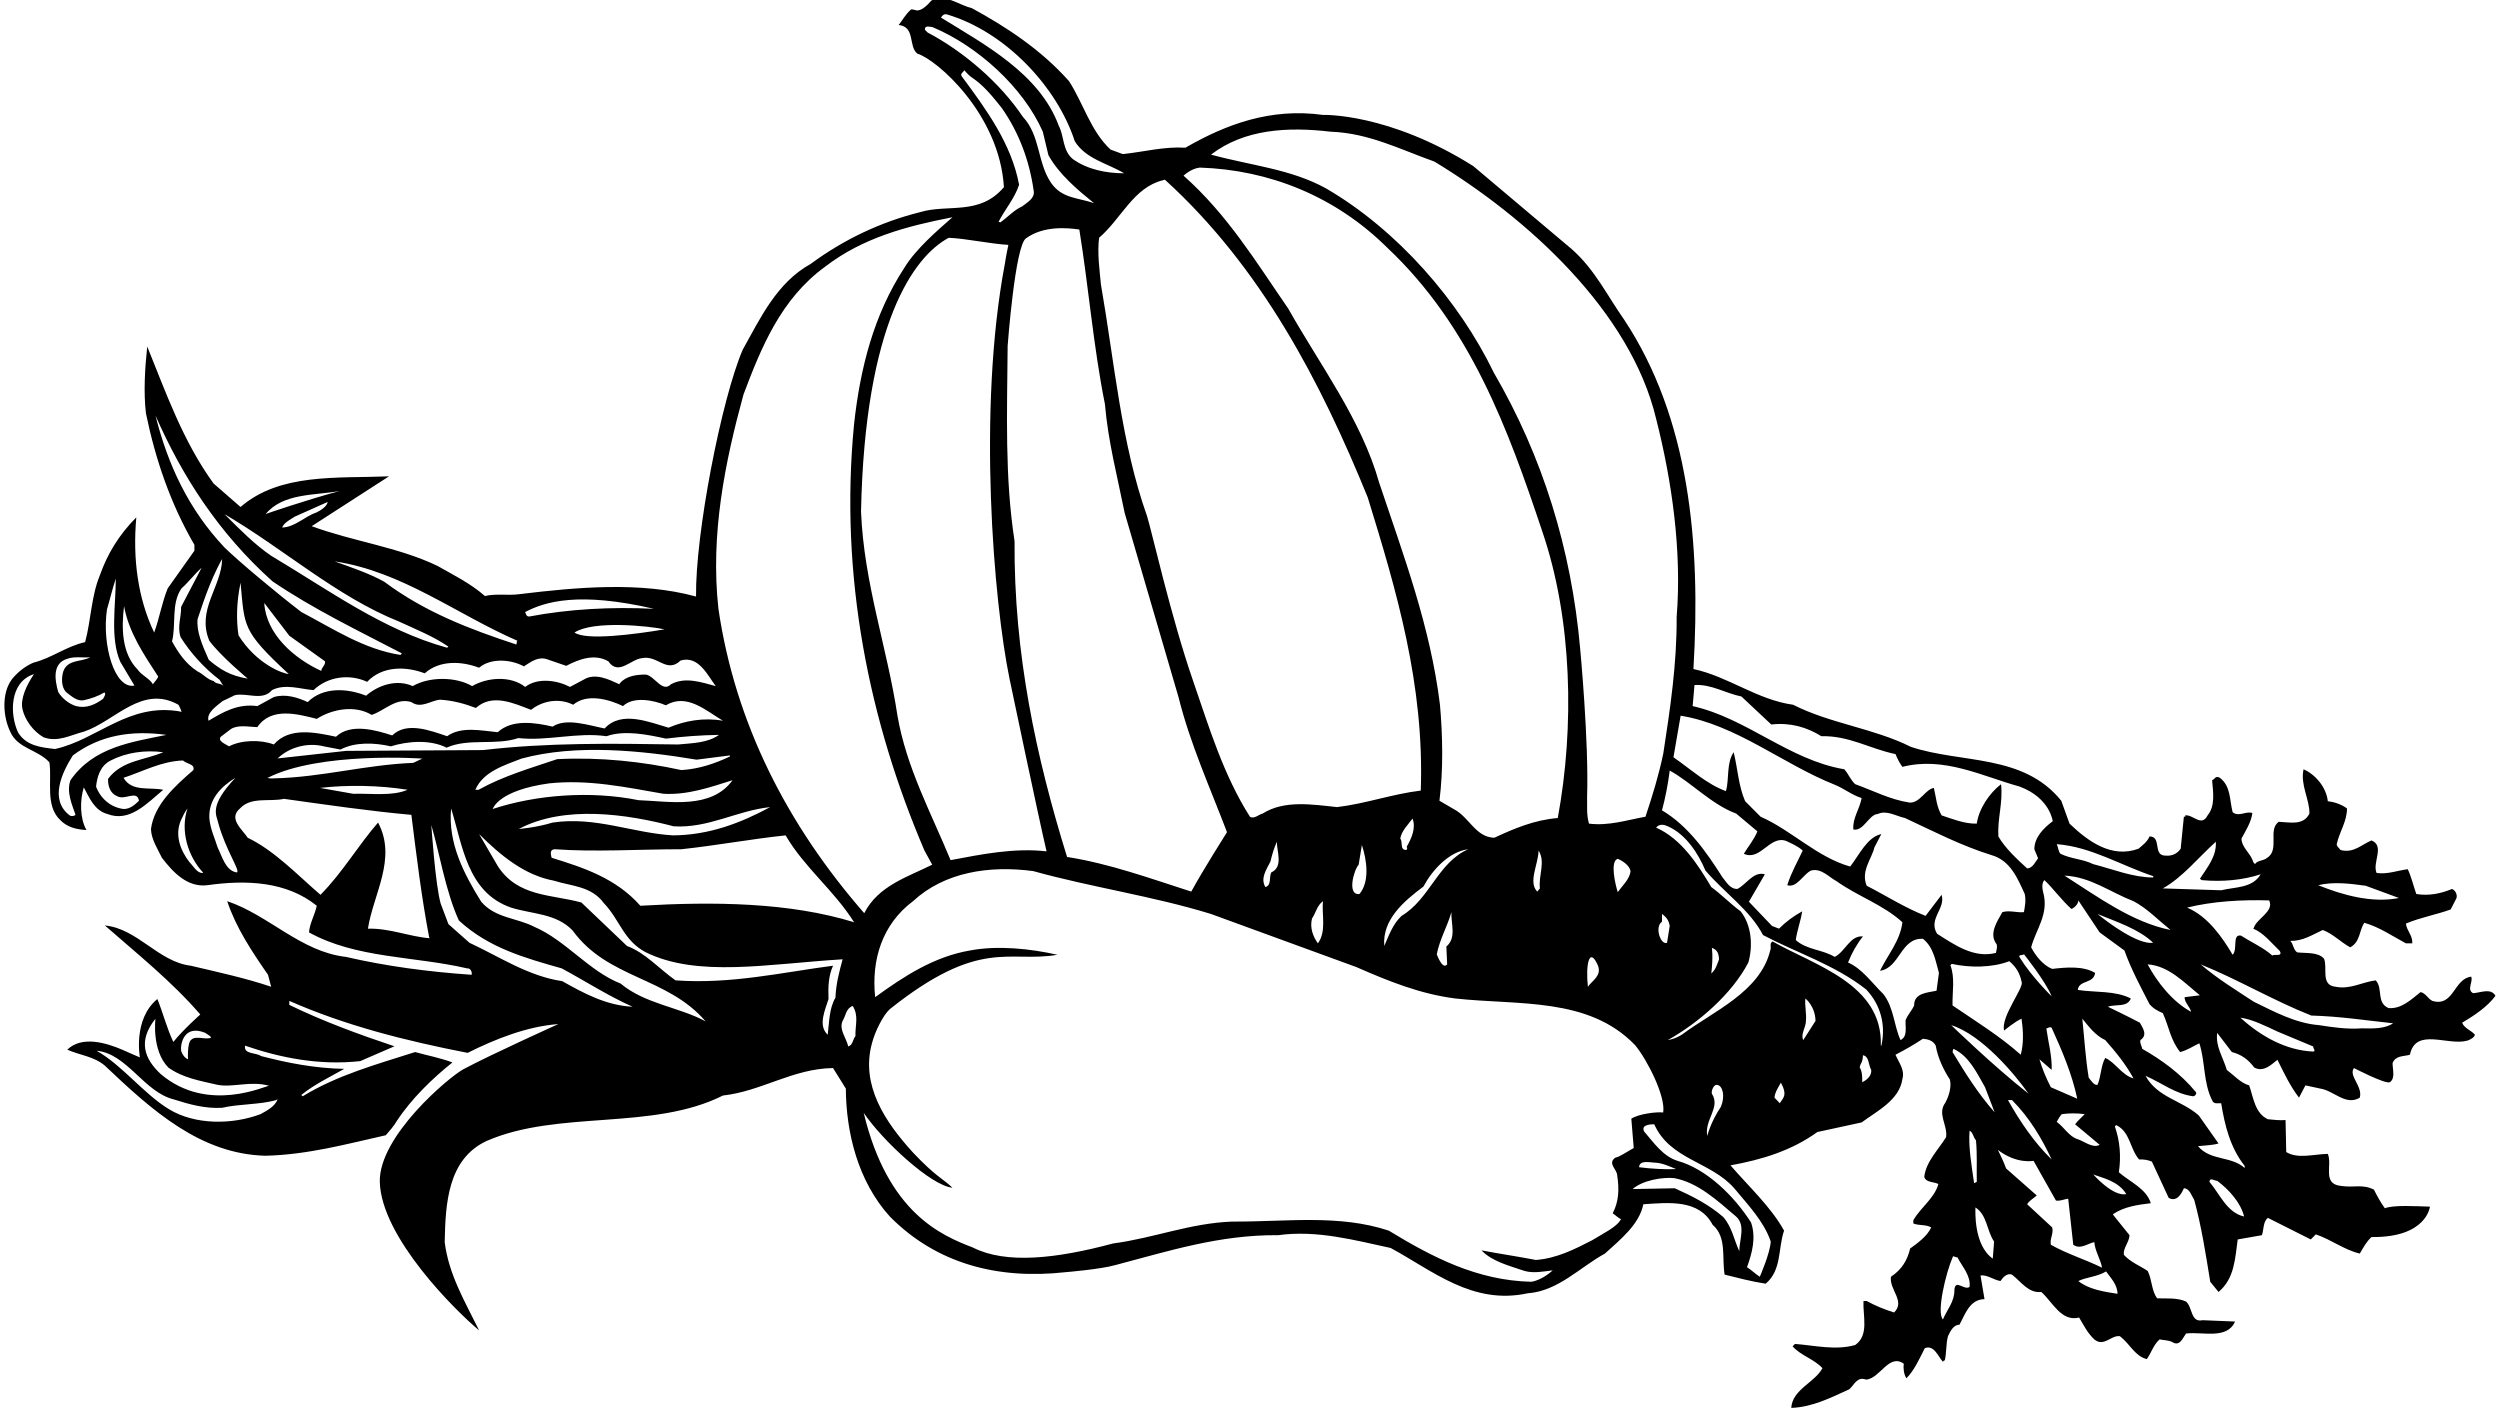 <?xml version="1.0" encoding="UTF-8"?>
<svg xmlns="http://www.w3.org/2000/svg" xmlns:xlink="http://www.w3.org/1999/xlink" width="520pt" height="293pt" viewBox="0 0 520 293" version="1.1">
<g id="surface1">
<path style=" stroke:none;fill-rule:nonzero;fill:rgb(0%,0%,0%);fill-opacity:1;" d="M 519.055 207.133 C 518.113 205.414 515.895 206.523 514.398 206.578 C 513.012 205.855 514.453 204.25 514.012 203.141 C 510.352 203.582 510.406 209.516 505.918 208.184 C 505.031 207.742 504.477 206.523 503.477 206.355 C 501.48 207.965 499.43 209.902 496.824 209.68 C 494.219 208.574 495.715 205.637 494.164 203.914 C 491.336 204.25 488.895 205.855 485.793 205.246 C 482.633 204.914 484.184 201.367 483.406 199.426 C 482.188 197.984 479.75 198.316 477.809 198.094 C 476.977 197.539 477.031 196.266 476.367 195.711 C 478.973 195.766 480.969 194.438 483.129 193.438 C 485.238 194.215 486.898 195.988 488.84 197.043 C 490.949 195.934 490.672 193.605 491.777 191.941 C 494.938 192.828 497.602 194.715 500.43 196.211 L 501.758 196.211 C 501.871 194.602 500.594 193.605 500.43 192.105 C 503.422 190.832 506.691 190.277 509.742 189.168 L 510.961 186.785 C 511.129 186.121 510.797 185.234 510.02 184.898 C 507.801 185.844 505.195 186.398 502.59 185.953 C 501.98 184.234 501.594 182.461 500.816 180.797 C 498.652 181.074 496.547 181.906 494.328 181.574 C 493.387 179.41 496.105 175.973 493.277 174.809 C 491.227 175.641 489.562 177.527 486.844 176.805 C 486.512 176.363 485.902 175.918 486.07 175.477 C 486.621 172.98 488.176 170.875 488.176 168.156 C 487.012 167.324 485.68 166.828 484.184 166.66 C 483.906 163.887 481.746 161.172 479.141 160.008 C 478.418 163.223 480.414 166.273 480.359 169.211 C 479.141 171.762 476.312 171.039 473.984 170.93 C 471.598 172.594 474.316 176.859 471.434 178.523 C 470.711 179.078 469.438 178.969 469.051 179.742 L 468.66 179.301 C 468.219 177.527 466.277 176.363 466.223 174.422 C 467.164 172.703 468.273 170.93 468.492 169.102 C 467.109 168.656 465.668 169.988 464.391 168.934 C 463.727 166.438 464.059 163.555 461.73 161.781 C 460.789 161.227 460.621 162.172 460.121 162.281 C 460.344 164.832 460.789 167.656 459.18 169.598 C 457.906 172.094 456.188 169.379 454.523 169.598 L 454.523 169.875 L 454.246 169.875 L 453.582 176.527 C 452.914 177.527 451.809 178.082 450.531 177.969 C 447.648 178.082 449.754 173.98 447.094 173.98 C 446.652 175.086 445.711 175.754 444.82 176.527 C 439.277 178.578 434.398 175.086 430.461 171.316 L 428.742 166.551 C 420.816 156.738 407.953 158.844 397.477 155.352 C 389.715 151.469 380.73 150.527 372.969 146.59 C 365.43 145.535 359.496 140.715 352.234 139.16 C 353.789 112.938 351.402 87.047 337.82 66.48 C 334.328 61.547 331.777 56.113 326.953 51.844 L 306.441 34.547 C 288.746 23.402 275.172 23.902 275.172 23.902 C 264.254 22.406 255.051 25.844 246.566 30.723 C 242.074 30.445 237.863 31.609 233.539 32.051 L 230.988 31.109 C 226.828 27.227 225.387 21.574 222.34 16.859 C 216.461 10.266 209.309 5.605 202.102 1.672 C 199.387 1.062 196.559 -1.434 193.73 0.117 C 192.934 1.047 191.633 2.336 190.613 2.152 C 189.543 1.863 189.508 1.965 189.508 1.965 C 188.305 2.98 187.566 4.461 186.918 5.199 C 190.43 5.57 188.906 9.598 190.793 11.152 C 194.773 12.316 207.895 23.68 208.816 38.926 C 203.734 44.934 197.168 42.363 191.348 44.137 C 183.145 46.188 175.547 49.793 168.617 54.895 C 161.52 58.828 158.086 66.312 154.48 72.746 C 150.051 83.094 144.602 111.09 144.777 124.082 C 133.301 120.922 119.941 122.141 108.074 123.582 C 105.746 123.914 103.086 123.418 100.867 123.973 C 97.82 121.309 94.383 119.648 91 117.707 C 82.797 113.77 73.371 112.605 64.832 109.445 L 80.91 99.078 C 70.098 99.523 58.234 98.359 50.031 105.453 L 44.43 100.574 C 38.055 91.816 34.453 81.504 30.625 72.078 C 30.129 76.68 29.848 81.559 30.348 85.938 C 32.344 95.641 35.504 104.844 40.438 113.328 L 40.438 114.547 L 34.895 122.363 C 33.676 125.301 33.176 128.574 32.066 131.566 C 28.684 124.469 27.578 116.266 28.352 107.617 C 24.75 111.219 22.309 115.266 20.758 119.703 C 18.984 123.973 18.93 129.016 17.707 133.562 C 13.883 134.395 10.723 136.891 6.953 137.832 C 5.234 138.551 3.57 139.883 2.406 141.379 C 0.301 144.316 0.633 149.086 2.129 152.191 C 3.684 155.738 7.785 155.852 10.281 158.566 C 10.832 162.504 9.391 167.547 12.496 170.539 C 13.992 172.094 15.934 172.535 17.984 172.648 C 16.598 170.211 16.598 166.492 17.43 163.777 C 18.594 165.938 19.648 168.602 22.363 169.32 C 26.969 171.094 30.57 167.105 33.953 164.277 C 31.125 163.664 27.41 164.773 25.691 161.781 C 29.793 160.449 33.508 158.344 38.055 158.18 C 38.777 158.898 40.605 158.898 40.219 160.176 C 36.391 163.5 32.066 167.383 31.402 172.426 C 31.457 174.531 32.73 176.473 33.676 178.414 C 36.004 181.465 38.996 184.621 43.102 184.125 C 51.305 182.961 59.621 183.348 65.887 188.395 C 65.496 190.277 64.391 192.105 64.277 193.938 C 74.035 199.371 86.23 198.871 97.156 201.422 C 97.875 201.309 98.262 202.254 98.098 202.754 C 89.117 202.141 80.355 200.977 71.984 199.039 C 62.559 197.984 55.906 190.332 47.258 187.449 C 49.086 192.938 52.359 197.871 55.742 202.754 L 56.406 205.246 C 50.973 203.418 45.316 202.199 39.664 200.867 C 32.898 200.035 28.629 193.16 21.812 192.496 C 28.629 198.484 35.617 204.027 41.66 211.012 C 41.66 211.012 37.969 214.301 36.059 216.723 C 34.672 213.84 33.898 210.625 32.73 207.797 C 27.621 211.992 29.098 219.938 29.098 219.938 C 29.098 219.938 26.469 218.828 25.414 218.332 C 22.031 216.891 17.043 215.391 13.992 218.332 C 16.598 219.496 19.539 219.715 21.812 221.656 C 31.57 230.914 41.66 240.062 55.242 240.395 C 64.055 240.172 72.094 237.957 80.246 236.129 C 81.078 235.184 81.906 234.242 82.52 233.188 C 85.566 228.531 90.059 224.207 94.105 220.992 C 91.609 220.051 88.949 219.551 86.344 218.828 C 78.359 221.379 70.211 223.598 62.949 228.031 L 62.672 227.754 C 65.387 225.539 68.602 224.039 71.598 222.324 C 65.496 222.211 59.844 221.102 54.297 219.66 C 53.191 218.887 50.641 219.328 50.973 217.5 C 58.234 219.992 66.273 221.656 74.922 220.715 L 82.043 217.629 C 74.727 215.188 67.105 212.398 60.176 209.016 L 60.176 208.184 C 71.875 213.34 84.457 216.5 97.266 218.996 C 103.031 216.113 109.672 213.469 116.141 213.008 C 116.141 213.008 102.188 219.293 96.324 222.434 C 93.316 224.098 78.809 236.293 78.996 245.809 C 79.281 257.355 94.77 272.66 99.648 276.711 C 96.766 270.832 93.328 265.121 92.496 258.359 C 92.664 250.375 93.105 241.172 101.145 237.348 C 116.113 230.805 135.688 235.238 150.379 227.867 C 158.414 226.98 164.902 222.266 173.273 222.156 L 175.934 226.426 C 175.992 235.574 178.43 245.664 185.082 253.035 C 194.785 262.848 207.48 266.176 221.562 264.621 C 221.562 264.621 228.992 264.012 232.039 263.125 C 243.02 260.242 253.664 256.805 265.859 256.918 C 273.953 255.809 281.77 257.969 289.254 259.578 C 298.07 264.348 306.277 271.496 317.754 269.004 C 324.07 268.559 328.562 263.625 333.828 260.742 C 336.988 257.859 340.98 254.699 341.812 250.484 C 347.023 250.152 353.398 249.379 356.227 254.754 C 359.223 257.359 358.113 261.574 358.723 265.121 C 361.383 265.785 364.32 266.562 367.262 267.008 C 370.641 264.18 369.809 259.633 371.086 255.973 C 368.367 251.039 363.711 246.773 359.941 242.391 C 366.43 241.227 372.637 239.344 378.016 235.461 L 387.219 233.465 C 390.434 231.082 395.09 228.809 395.699 224.43 C 396.254 222.488 394.926 220.992 394.262 219.383 C 396.199 218.387 398.141 217.277 399.969 216.059 C 400.969 216.168 402.078 216.391 402.633 217.5 C 403.074 220.051 404.238 222.488 405.57 224.539 C 405.957 226.035 405.402 227.922 404.629 229.363 C 402.906 231.691 405.125 233.965 404.793 236.516 C 403.129 239.23 400.637 241.559 400.246 244.777 C 400.578 245.996 402.188 245.773 403.188 246.273 C 402.355 249.266 399.527 251.094 397.973 253.812 L 397.973 254.477 C 399.137 254.977 400.637 254.645 401.688 255.309 C 400.855 257.141 398.914 258.523 397.309 259.688 C 396.754 262.074 395.59 264.07 393.316 265.566 C 392.93 268.281 396.367 270.609 393.98 272.996 C 391.988 272.387 390.102 271.609 388.273 270.609 L 387.605 270.609 C 387.441 273.66 388.828 277.707 385.887 279.758 C 381.84 280.922 377.57 279.867 373.359 279.535 L 372.859 280.035 C 374.633 282.031 377.297 282.641 379.07 284.582 C 377.461 287.574 372.805 289.016 372.582 292.844 C 377.074 292.676 380.844 290.68 384.668 288.961 C 385.723 288.02 386.277 286.246 388.16 286.965 C 391.102 286.688 392.871 281.477 395.977 283.641 C 395.867 284.637 395.977 285.801 396.531 286.688 C 398.195 285.023 399.25 282.586 400.359 280.422 C 402.297 279.648 403.129 282.199 404.129 283.25 C 404.238 283.141 404.293 282.918 404.516 282.973 C 404.902 281.367 404.738 279.535 405.18 277.93 C 405.625 276.984 406.289 275.543 407.566 275.543 C 408.785 273.328 409.672 270.277 412.777 270.223 L 411.945 265.289 C 413.387 265.121 414.66 266.23 416.102 266.453 C 416.602 265.676 417.488 264.734 418.488 265.121 C 420.316 266.508 421.926 269.059 424.586 268.727 C 426.969 270.832 428.742 274.988 432.457 274.047 C 433.457 275.711 434.23 277.32 435.617 278.594 C 437.613 280.258 439.109 277.652 440.941 277.93 C 443.047 279.535 444.047 282.086 446.539 282.695 C 447.426 281.477 447.926 279.703 449.199 278.594 C 450.031 278.762 450.977 278.762 451.754 279.094 C 453.359 280.203 453.969 278.371 454.691 277.375 C 458.07 276.93 463.227 278.707 464.891 274.879 L 458.129 274.602 C 455.633 275.156 456.074 271.887 454.691 270.723 C 452.914 269.891 450.586 270.113 448.703 270.055 C 447.48 268.504 447.648 266.121 446.707 264.348 C 445.043 263.238 443.215 262.57 441.773 261.02 C 441.551 259.578 442.883 258.414 442.938 256.918 L 439.5 252.648 L 439.609 252.48 C 441.883 250.984 444.602 250.598 447.371 250.266 C 446.43 247.215 442.992 245.828 440.719 243.832 C 441.219 240.508 440.941 237.289 439.887 234.297 L 440.164 234.02 C 443.102 235.406 442.992 238.953 444.934 241.172 C 445.93 241.117 446.816 241.281 447.594 241.617 L 451.086 249.156 C 452.75 250.098 453.746 248.324 454.246 247.16 C 455.41 247.16 455.855 248.711 456.406 249.598 C 457.906 255.086 458.793 260.852 459.734 266.617 L 461.453 268.727 C 464.781 265.953 464.891 261.797 465.445 257.805 L 470.488 256.918 C 470.879 255.699 470.711 254.145 471.711 253.312 L 480.637 257.805 L 481.688 256.75 C 484.848 257.805 487.566 259.965 490.836 260.742 C 491.559 259.523 492.223 258.246 493.277 257.305 C 504.777 257.453 505.426 250.984 505.426 250.984 C 502.375 250.895 497.934 250.598 496.047 251.316 C 495.16 250.098 494.441 248.766 493.773 247.438 C 491.281 246.219 489.727 247.105 486.844 246.66 C 482.965 246.219 485.184 242.336 484.184 240.008 C 481.246 240.062 477.918 241.117 475.535 239.621 L 475.395 232.969 C 474.176 233.078 472.875 232.91 471.711 232.801 C 468.992 231.527 468.715 228.254 467.828 225.758 C 466.055 225.262 464.723 223.707 463.172 222.543 C 462.449 219.992 460.789 217.719 461.176 214.84 L 464.227 218.828 C 466.164 219.328 467.605 220.328 468.883 222.043 C 470.879 223.152 472.598 221.27 473.707 220.438 C 475.035 223.098 476.312 225.871 478.195 228.309 L 479.527 225.758 L 482.633 226.426 C 485.461 226.867 487.953 230.086 490.836 228.309 C 491.504 225.98 488.422 223.727 489.625 222.156 C 489.625 222.156 496.184 225.574 497.102 225.094 C 498.266 224.262 497.656 222.488 497.656 221.102 C 498.32 219.496 499.984 219.773 501.262 219.383 C 502.48 213.617 509.133 217.609 513.234 216.445 C 513.844 216.223 514.621 215.836 514.785 215.227 C 514.066 214.34 512.57 213.895 512.125 212.73 C 514.621 211.234 517.336 209.461 519.055 207.133 Z M 492.059 184.234 L 498.988 186.785 C 493.332 187.895 487.289 186.176 482.188 184.125 C 485.348 183.348 488.785 183.789 492.059 184.234 Z M 42.711 214.84 C 43.102 215.172 43.598 215.336 43.93 215.781 C 43.051 216.426 40.746 215.32 39.816 216.242 C 38.895 216.797 39.109 220.328 39.109 220.328 C 38.387 220.051 37.891 219.273 37.668 218.551 C 37.508 217.168 38.246 213.008 42.711 214.84 Z M 57.516 228.699 L 57.734 228.699 C 57.125 230.195 55.574 230.973 54.188 231.746 C 48.258 233.965 40.551 234.02 35.117 230.695 C 29.906 227.535 25.527 221.656 20.094 218.551 C 26.469 219.16 29.961 227.203 36.227 228.699 C 39.332 229.695 42.711 230.637 46.203 230.418 C 49.809 229.586 53.91 229.805 57.516 228.809 Z M 55.988 225.852 C 55.379 225.742 43.234 231.766 33.398 223.375 C 30.023 220.215 28.637 216.52 32.332 211.898 C 32.332 211.898 31.5 218.461 35.008 222.043 C 38 224.207 41.66 224.816 45.262 225.648 C 48.477 226.258 52.199 224.742 55.988 225.852 Z M 471.988 187.285 C 473.098 189.613 469.324 191.055 468.77 193.051 L 468.66 193.16 C 470.77 193.992 472.43 196.098 474.203 197.816 C 474.871 199.094 472.984 198.371 472.652 198.762 C 470.879 197.152 468.273 195.988 466.109 194.602 C 464.227 194.27 465.5 197.484 464.391 198.594 C 462.23 194.934 459.18 190.555 454.91 188.781 C 460.289 187.449 466.332 187.117 471.988 187.285 Z M 455.742 210.457 C 451.863 208.352 448.703 204.305 446.707 200.59 C 451.086 200.867 454.355 204.414 457.574 207.02 L 454.414 207.41 C 454.301 208.461 455.633 209.57 455.742 210.457 Z M 436.281 190.109 C 440.164 191.719 444.902 193.234 447.859 196.098 C 444.719 196.562 438.445 191.887 436.281 190.109 Z M 460.898 175.086 C 461.066 178.137 459.125 180.41 457.574 182.793 L 458.016 183.07 C 462.23 183.461 466.496 183.07 470.215 181.852 C 468.492 184.789 464.891 184.457 462.008 185.176 L 449.867 184.789 C 454.023 182.461 457.184 178.414 460.898 175.086 Z M 451.473 193.438 C 443.492 191.828 436.449 186.617 429.41 182.129 C 434.785 182.352 439 185.621 443.77 187.449 C 446.539 188.891 448.926 191.387 451.473 193.438 Z M 447.871 182.238 L 447.871 182.516 C 443.656 182.516 439.5 180.797 435.395 179.742 C 433.121 178.637 430.852 178.691 428.578 177.582 C 428.133 177.141 428.133 176.254 427.801 175.586 C 435.008 176.141 441.16 180.02 447.871 182.238 Z M 352.457 142.488 C 355.949 142.266 358.891 144.207 362.215 144.871 L 368.426 150.695 C 372.414 150.25 375.797 151.246 378.848 153.133 C 384.559 152.969 389.047 155.793 394.262 156.848 C 394.648 157.789 395.09 158.676 395.699 159.508 C 404.352 157.289 412.277 161.449 420.094 163.609 C 426.422 165.977 426.969 170.816 426.969 170.816 C 425.027 172.262 423.145 174.199 423.145 176.641 L 423.922 178.523 C 423.312 179.301 422.812 180.574 421.648 180.633 C 419.539 178.691 417.102 176.473 415.66 173.98 C 415.438 170.211 416.656 166.992 416.215 163.113 C 413.773 164.996 411.613 168.211 411.168 171.316 C 408.617 171.371 406.18 170.375 403.852 169.598 C 402.797 167.77 402.742 165.996 402.242 163.887 C 400.414 164.223 399.359 167.047 397.199 166.938 C 393.152 166.328 389.602 164.441 385.887 163.113 C 384.945 162.281 384.504 161.004 383.613 160.008 C 372.086 158.066 363.379 149.418 352.07 146.867 Z M 436.727 238.121 C 435.34 238.898 433.621 237.457 432.18 236.957 C 430.406 236.461 429.297 234.406 427.801 233.355 C 428.133 232.691 428.41 232.246 428.855 231.746 C 430.352 231.527 432.125 231.527 433.621 231.746 C 433.121 232.301 432.07 233.188 431.629 233.855 Z M 426.582 226.148 C 425.586 224.262 424.809 222.324 424.195 220.328 L 426.746 222.543 C 426.859 219.66 426.027 216.777 425.641 213.895 C 426.027 213.895 426.359 213.453 426.746 213.785 C 428.91 218.551 430.961 223.32 432.07 228.531 Z M 418.488 228.809 C 422.145 232.469 424.695 236.793 426.746 241.172 C 423.031 237.57 420.039 233.078 417.656 228.809 Z M 405.848 213.23 C 412.191 215.227 419.039 223.375 421.926 227.477 C 414.871 221.973 405.848 213.23 405.848 213.23 Z M 420.094 199.148 C 419.684 198.48 420.816 198.762 420.98 198.484 C 420.98 198.484 425.473 204.082 426.746 207.242 C 426.746 207.242 422.539 203.121 420.094 199.148 Z M 276.781 27.395 C 284.711 27.672 291.309 31.109 298.348 33.605 C 317.754 45.355 339.152 64.762 344.473 87.105 C 347.746 99.965 349.852 114.602 348.742 128.352 C 348.797 138.055 347.414 147.312 345.973 156.68 C 345.027 161.227 343.699 165.551 342.258 169.875 C 338.266 170.598 334.66 171.816 330.504 171.316 C 329.949 169.266 330.172 167.77 330.113 165.773 C 330.512 154.336 328.672 134.895 328.672 134.895 C 326.844 114.215 320.855 94.922 310.711 77.512 C 303.504 62.598 290.695 47.852 275.84 39.203 C 268.574 35.156 259.926 34.379 251.891 32.16 C 258.82 26.84 267.855 26.34 276.781 27.395 Z M 339.152 181.297 C 338.875 182.961 337.488 184.18 336.492 185.566 C 335.961 183.902 334.852 179.098 336.492 178.637 C 337.434 179.023 339.039 180.02 339.152 181.297 Z M 330.281 205.246 C 329.77 200.535 330.602 196.746 332.387 200.867 C 333.164 202.973 331.223 203.914 330.281 205.246 Z M 249.566 34.859 C 263.98 35.324 277.723 40.812 288.48 51.453 C 305.887 67.812 313.703 89.32 320.801 110.555 C 327.066 128.906 327.508 151.246 324.016 170.152 C 319.191 170.539 314.98 172.316 310.82 174.254 C 306.887 174.145 305.609 169.93 302.34 168.27 L 299.402 166.551 C 300.234 160.062 300.066 152.855 299.512 146.59 C 297.516 130.289 291.914 115.488 286.871 100.41 C 283.156 87.27 274.676 76.129 267.965 64.207 C 261.426 54.727 255.324 44.637 246.18 36.543 C 246.18 36.543 247.719 35.047 249.566 34.859 Z M 320.301 184.789 L 319.746 185.453 C 317.809 183.461 319.969 179.801 320.023 176.918 C 321.523 179.301 319.969 182.074 320.301 184.789 Z M 301.008 200.59 C 300.02 201.828 298.848 198.484 298.848 198.484 C 299.457 195.379 301.062 192.66 301.895 189.723 C 301.785 192.164 303.004 195.047 300.844 196.875 Z M 291.527 190.5 C 289.645 192.273 288.867 194.656 287.926 196.766 C 287.48 191.219 292.082 187.395 296.074 184.402 C 297.902 180.965 301.398 177.141 305.391 176.641 C 299.066 179.41 297.406 187.008 291.527 190.5 Z M 292.473 176.805 C 291.086 176.75 291.859 175.145 291.25 174.422 C 291.527 172.812 292.914 171.484 293.801 170.266 C 294.578 172.203 293.578 174.422 292.582 176.141 C 292.746 176.363 292.746 176.641 292.473 176.805 Z M 241.91 37.484 L 242.297 37.375 C 262.367 55.613 274.785 79.617 284.488 103.461 C 290.477 122.863 296.297 142.434 295.52 164.441 C 289.531 165.164 284.102 167.16 278.113 167.879 C 272.898 167.324 267.137 166.383 262.645 169.211 C 261.758 169.434 260.871 170.43 259.984 169.875 C 254.438 161.117 251.5 151.305 248.176 141.656 C 243.562 128.371 239.496 110.168 238.582 107.34 C 233.203 92.203 231.82 75.406 228.992 59.16 C 228.715 56.168 228.215 52.73 228.605 49.461 C 233.262 45.469 235.754 38.98 241.91 37.484 Z M 282.77 185.953 C 280.152 186.305 281.551 181.02 282.602 179.855 L 283.27 175.754 C 284.32 178.969 284.93 183.348 282.77 185.953 Z M 274.121 196.211 C 273.121 194.824 272.402 192.996 272.898 191.055 C 273.73 189.836 273.898 188.395 275.172 187.449 C 274.895 190.277 275.949 193.715 274.121 196.211 Z M 264.418 181.465 C 263.918 182.461 264.527 184.125 263.199 184.512 C 262.09 182.629 263.477 180.797 264.254 179.191 C 264.586 177.746 265.027 176.363 265.582 175.086 C 265.582 177.195 266.969 180.297 264.418 181.465 Z M 209.977 141.156 C 209.977 141.156 216.023 170.043 217.684 177.082 C 210.973 176.309 204.152 177.691 197.723 178.91 C 193.676 169.102 188.574 159.73 186.691 148.977 C 184.527 134.617 179.703 121.422 179.094 106.398 C 179.898 67.293 190.062 53.34 197.336 49.461 C 201.051 49.625 205.918 50.715 209.742 50.938 C 209.742 50.938 209.281 53.062 209.004 54.91 C 203.273 85.219 206.691 125.227 209.977 141.156 Z M 211.027 112.551 C 208.977 99.188 209.477 86.051 209.59 71.969 C 209.59 71.969 211.129 50.938 213.438 49.551 C 217.043 46.965 221.84 47.352 224.5 47.742 C 226.441 59.773 227.438 72.191 229.824 84.055 C 230.488 91.871 232.43 99.188 233.926 106.676 L 245.125 144.984 C 247.562 154.742 251.668 163.777 255.215 173.09 C 255.215 173.09 250.059 181.242 247.785 185.453 C 239.305 182.738 230.82 179.633 221.949 178.246 C 215.52 157.512 210.863 136.004 211.027 112.551 Z M 196.898 2.98 C 209.188 6.586 219.906 18.137 223.559 29.391 C 225.887 33.105 230.32 33.938 233.816 36.043 C 230.102 36.043 226.219 35.266 223.172 33.105 C 220.953 31.273 221.395 28.395 220.23 26.176 C 216.242 15.309 204.711 9.211 195.727 3.664 C 195.727 3.664 196.16 2.797 196.898 2.98 Z M 192.953 6.77 L 192.402 6.215 C 192.234 5.164 193.512 5.605 194.008 5.66 C 203.266 9.543 212.805 18.082 216.906 27.395 L 218.07 32.273 C 220.289 36.266 224.059 39.426 227.551 42.254 C 224.168 41.09 220.898 41.309 218.625 38.039 C 215.742 33.824 216.406 28.172 212.746 24.289 C 208.035 17.25 200.441 10.707 192.953 6.77 Z M 211.973 38.426 C 210.363 29.891 205.207 22.848 199.996 15.809 C 199.719 15.199 200.441 15.031 200.551 14.59 C 200.992 15.031 201.438 15.641 202.102 16.086 C 204.543 17.691 206.426 20.02 208.367 22.461 C 211.973 27.617 214.133 33.438 215.02 39.758 C 215.242 41.309 213.637 42.086 212.637 42.918 C 210.973 43.641 209.645 45.137 208.09 46.242 L 207.703 46.133 C 208.977 43.641 211.086 41.199 211.973 38.426 Z M 154.645 82.059 C 158.305 72.355 162.406 62.156 171.664 55.445 C 179.43 49.461 188.633 47.02 198.109 45.191 C 194.895 48.02 190.461 51.789 188.02 55.836 C 181.758 65.48 178.93 76.516 177.652 88.156 C 174.551 119.926 180.812 150.086 192.289 176.918 L 193.898 179.855 C 188.797 182.406 182.645 184.234 179.762 189.945 C 163.793 171.648 152.926 150.473 149.434 126.633 C 147.715 111.164 150.82 96.031 154.645 82.059 Z M 57.07 161.895 C 57.07 161.895 56.34 161.984 55.617 161.82 C 66.43 156.273 87.84 157.789 87.84 157.789 L 85.957 158.676 C 76.031 159.066 66.883 161.672 57.07 161.895 Z M 84.789 164.277 C 81.52 165.66 77.305 164.996 73.48 165.109 L 66.551 163.887 C 72.152 163.223 79.027 163.336 84.789 164.277 Z M 47.645 155.238 C 46.871 154.742 45.207 154.133 45.926 153.242 L 48.035 151.637 C 49.531 150.695 51.75 151.191 53.523 151.246 C 56.406 146.98 61.949 148.531 65.887 149.527 C 69.102 147.477 73.812 146.59 77.305 148.699 C 80.023 147.812 82.352 145.039 85.566 146.035 C 87.562 147.477 89.559 145.703 91.555 145.535 C 94.215 145.703 96.656 146.367 98.984 147.258 C 102.422 144.152 106.91 146.312 110.461 147.645 C 112.898 145.703 116.391 145.148 119.219 146.59 C 122.102 144.152 126.703 145.48 129.586 146.867 C 131.695 144.816 135.906 145.594 138.512 146.703 C 142.836 144.098 146.828 147.812 150.379 149.918 C 146.441 149.195 142.395 149.918 139.066 151.359 C 135.133 150.25 129.254 147.699 125.762 151.523 C 122.379 150.859 117.723 149.254 114.949 151.137 C 111.348 150.305 106.523 149.527 103.531 152.301 C 100.094 151.969 95.934 151.027 92.996 153.133 C 89.559 151.969 84.57 150.027 81.574 152.969 C 78.195 151.859 72.926 150.359 69.879 153.242 C 65.664 152.355 60.176 151.137 56.961 154.852 C 54.188 153.797 50.141 153.91 47.645 155.238 Z M 71.984 156.184 L 57.742 157.754 C 60.238 155.352 64.055 154.406 67.328 155.238 L 70.82 155.906 C 73.871 154.297 77.859 154.465 81.297 155.238 C 84.848 154.133 89.504 153.797 92.887 155.516 C 97.43 153.465 103.086 155.129 107.801 153.52 C 113.898 154.188 120.105 152.246 126.148 153.133 C 129.922 151.801 134.688 152.801 138.512 153.633 C 142.117 153.188 145.832 152.91 149.547 152.855 C 147.273 154.52 144.059 154.574 141.062 154.852 C 127.258 154.629 113.676 154.465 100.48 156.016 Z M 108.465 157.789 C 119.941 154.684 133.523 156.129 144.891 158.012 L 151.82 157.125 L 151.82 157.348 C 148.66 158.844 145.387 159.953 141.73 160.176 C 133.523 158.398 124.82 157.457 115.895 157.902 C 110.348 159.785 104.695 161.395 99.539 164.277 L 98.871 164.277 C 100.48 160.508 104.914 159.176 108.465 157.789 Z M 114.176 162.945 C 122.434 162.059 130.309 163.777 138.016 165.109 C 143.113 165.387 147.77 163.723 152.371 162.281 C 147.938 168.434 139.18 166.66 132.805 166.438 C 122.934 164.441 111.57 165.273 102.477 168.27 C 102.59 168.047 103.758 164.406 114.176 162.945 Z M 140.121 171.871 C 147.383 172.316 153.262 168.602 160.191 167.879 C 154.035 171.207 147.492 173.699 140.012 173.758 C 131.473 173.258 123.879 169.766 114.949 171.094 C 111.43 172.168 107.91 172.426 107.91 172.426 C 117.336 167.438 130.195 169.266 140.121 171.871 Z M 115.395 176.641 C 123.602 177.25 133.246 176.641 141.73 176.641 C 149.047 175.863 156.09 174.531 163.406 173.758 C 167.398 180.574 173.387 185.066 177.652 191.828 C 164.184 187.672 148.492 187.508 133.191 188.395 C 128.145 182.684 121.383 180.465 114.73 178.414 C 114.562 177.691 114.285 176.695 115.395 176.641 Z M 136.02 126.633 C 127.094 126.188 118.277 126.688 110.07 128.238 C 109.461 128.238 109.406 127.742 109.242 127.297 C 113.367 125.137 120.391 123.012 136.02 126.633 Z M 138.234 130.902 C 131.848 131.973 121.867 133.266 119.496 131.566 C 123.348 129.016 134.855 130.18 138.234 130.902 Z M 107.633 133.285 L 107.523 133.395 L 107.41 134.062 C 97.766 130.902 88.34 127.297 79.969 121.031 C 76.695 119.203 73.094 118.039 69.602 116.766 C 83.684 118.871 94.992 127.797 107.633 133.285 Z M 65.887 106.562 C 63.391 107.395 61.34 109.668 58.68 109.723 C 59.121 108.672 60.398 108.059 61.34 107.449 L 68.16 104.402 C 67.992 105.344 66.773 106.121 65.887 106.562 Z M 70.652 102.129 C 63.473 104.066 55.629 106.785 55.629 106.785 L 55.242 106.949 C 58.844 102.516 65.555 103.07 70.652 102.129 Z M 83.016 129.293 C 86.512 130.902 90.223 132.398 93.273 134.504 L 92.996 134.727 C 79.691 131.066 68.324 122.695 56.406 115.602 C 52.969 113.27 49.754 110 46.703 106.949 C 58.957 114.102 69.988 124.082 83.016 129.293 Z M 32.344 86.438 C 37.891 99.023 45.371 110.777 56.684 120.922 C 65.277 126.742 74.422 131.121 83.461 135.836 L 83.57 135.945 L 83.293 136.223 C 75.699 135.059 69.324 130.789 62.672 127.297 C 57.461 123.305 49.613 116.727 46.703 113.883 C 39.219 105.953 34.895 96.641 32.344 86.438 Z M 43.543 133.285 C 45.816 136.391 51.527 141.156 51.527 141.156 C 47.844 140.539 45.824 139.273 43.422 137.238 C 41.941 133.914 40.836 131.234 41.105 128.738 C 41.664 127.262 43.422 121.16 46.203 116.266 C 46.094 122.086 40.828 126.801 43.543 133.285 Z M 49.613 132.156 C 49.148 129.109 49.148 125.504 50.031 121.199 C 50.906 130.309 50.258 131.141 60.055 140.195 C 58.781 140.133 53.309 138.07 49.613 132.156 Z M 54.965 125.414 L 60.176 132.23 L 67.605 137.555 C 67.715 138.387 66.883 138.773 66.828 139.551 C 61.23 137 55.352 131.953 54.965 125.414 Z M 25.801 126.078 C 26.801 131.566 29.906 136.113 32.898 140.715 C 32.844 141.102 32.18 141.824 31.789 142.32 C 31.18 141.156 29.461 140.492 28.629 139.273 C 25.305 135.891 25.246 130.625 25.801 126.078 Z M 22.254 126.742 C 22.918 124.527 23.473 122.086 24.086 120.367 C 24.086 125.855 22.863 132.785 25.027 137.664 L 27.965 142.598 C 23.832 143.43 21.152 134.098 22.254 126.742 Z M 14.105 137 C 15.492 136.5 17.211 136.836 18.762 136.723 C 16.934 137.719 14.051 137.109 13.16 139.66 C 12.773 140.992 12.719 142.82 13.715 143.93 C 14.824 144.762 15.988 145.926 17.43 145.648 C 18.93 145.316 20.371 144.816 21.699 144.039 C 22.145 144.262 21.645 144.984 21.422 145.371 C 19.816 146.535 17.984 147.422 15.824 146.867 C 14.383 146.426 12.941 145.316 12.109 143.93 C 11.387 141.379 10.832 137.887 14.105 137 Z M 22.477 162.004 C 22.422 163.5 22.918 164.996 24.359 165.605 C 25.969 166.551 28.52 164.223 28.906 166.551 C 28.133 167.324 27.023 168.324 25.691 168.27 C 23.031 167.938 20.922 166.105 19.98 163.609 C 20.203 161.613 20.812 159.285 23.031 158.18 C 26.246 156.516 30.184 155.961 33.953 156.461 C 30.184 158.121 25.359 158.121 22.477 162.004 Z M 14.66 162.281 C 13.773 164.719 14.992 167.383 15.711 169.488 C 15.492 169.711 14.883 169.875 14.492 169.598 C 10.168 166.328 12.941 160.617 15.156 157.125 C 20.812 152.91 27.301 151.859 34.617 152.855 C 27.41 154.352 19.48 155.352 14.66 162.281 Z M 11.445 155.793 C 8.504 155.461 5.398 155.129 3.738 152.301 C 2.023 148.605 1.934 141.859 7.062 140.215 C 5.535 142.508 4.18 145.316 4.68 147.535 C 5.234 149.863 6.953 152.137 9.059 153.355 C 11.996 154.465 14.77 152.855 17.43 152.191 C 23.918 150.027 29.516 142.32 37.113 146.59 C 37.324 146.852 37.785 148.051 37.785 148.051 C 26.883 145.926 20.312 153.855 11.445 155.793 Z M 42.215 181.574 C 40.992 181.684 40.219 180.133 39.387 179.301 C 37.5 176.859 36.281 173.645 37.668 170.539 C 38.055 169.711 38.441 168.879 38.996 168.156 C 37.445 172.812 39.109 178.137 42.215 181.465 Z M 41.105 139.66 C 38.664 138.109 37.113 135.836 35.781 133.395 C 36.668 129.961 35.559 125.414 37.777 122.363 C 39.219 121.09 40.492 119.371 41.934 118.094 L 37.668 126.246 C 37.723 128.461 36.836 130.234 37.555 132.508 C 39.551 135.727 42.547 139.051 45.652 141.379 L 46.594 142.879 C 46.148 141.988 45.039 142.434 44.43 141.656 C 43.102 141.324 42.379 140.27 41.105 139.66 Z M 46.316 145.816 L 48.867 144.594 C 51.359 144.039 54.633 145.871 56.57 143.543 C 59.344 142.156 62.395 143.32 65.219 143.543 C 68.16 140.715 72.707 140.105 76.363 141.824 C 79.523 138.496 84.402 138.551 88.34 140.051 C 91.445 137.277 95.988 137.5 99.648 138.887 C 102.145 136.777 106.355 137.164 108.965 138.605 C 110.461 137.664 111.957 136.445 113.898 137.164 L 117.777 138.496 C 120.438 137.109 123.656 135.891 126.539 137.555 C 128.645 140.66 131.25 137.055 133.578 136.891 C 136.793 136.223 138.68 140.16 141.562 137.387 C 145.332 136.277 147.219 140.547 148.879 142.711 C 145.887 141.934 142.617 140.715 139.566 142.32 C 137.793 144.152 136.238 140.715 134.41 140.324 C 129.906 140.195 128.812 142.32 128.812 142.32 C 126.648 141.324 123.766 139.883 121.383 141.379 L 118.555 142.879 C 115.895 141.492 111.848 140.879 109.238 142.879 C 106.191 140.492 101.367 140.879 98.207 142.711 C 94.77 140.715 89.281 140.715 85.844 142.711 C 82.52 141.215 78.691 142.488 76.145 144.707 C 72.262 143.152 67.215 142.82 64 146.035 C 61.949 145.094 59.457 144.262 56.961 144.984 L 53.523 146.867 C 49.477 146.312 46.426 148.09 43.379 149.918 C 42.879 148.254 45.094 146.812 46.316 145.816 Z M 49.254 181.465 C 46.926 181.129 46.203 178.137 45.262 176.254 C 44.652 174.254 43.711 172.371 43.543 170.152 C 43.379 166.328 45.871 163.664 48.977 161.781 C 43.328 167.73 45.086 169.578 45.371 171.094 C 46.934 176.879 50.086 181.188 49.254 181.465 Z M 76.531 193.16 C 77.641 185.953 82.629 178.578 78.637 171.094 C 74.48 175.863 71.266 181.465 66.66 186.121 C 61.84 181.961 57.07 176.918 51.527 174.254 C 50.363 172.48 47.426 170.266 49.918 168.156 C 52.246 165.66 56.02 166.828 59.066 166.16 C 67.828 167.383 76.863 168.711 85.566 169.488 C 86.621 177.914 87.676 186.676 89.281 195.047 L 89.449 195.156 C 85.344 194.879 81.133 193.051 76.531 193.16 Z M 116.945 204.082 C 109.852 203.027 103.973 199.039 97.652 196.098 L 93.273 192.219 L 91.664 187.949 C 90.547 184.086 89.715 171.613 89.715 171.613 C 91.379 177.25 92.664 185.344 95.434 191.441 C 101.59 197.152 109.184 199.258 116.836 201.422 C 121.77 204.082 126.48 207.133 131.582 209.406 C 126.094 209.129 121.492 206.633 116.945 204.082 Z M 129.09 204.582 C 122.547 202.031 117.613 195.543 111.125 192.773 C 107.465 190.887 103.031 190.996 100.094 187.562 C 96.488 181.738 93.164 175.422 93.828 168.156 C 96.211 175.754 97.156 185.621 106.301 188.781 C 110.684 190.168 115.672 189.945 119.109 193.547 C 126.426 203.641 138.789 203.141 146.773 212.453 C 141.285 209.461 134.188 208.852 129.09 204.582 Z M 172.164 215.227 C 170.059 213.285 171.664 210.016 172.332 207.797 C 172.223 205.301 172.332 202.918 173.273 200.867 C 162.684 202.254 152.039 204.746 140.508 203.914 C 137.129 201.531 134.188 198.152 130.418 196.766 L 120.938 187.727 C 114.785 186.008 107.688 186.617 103.531 180.133 L 99.648 173.48 C 104.195 178.023 109.184 182.074 115.227 183.184 C 118.887 184.348 122.988 184.289 125.594 187.84 C 128.977 191.387 129.633 195.543 134.25 198.039 C 145.062 203.398 159.746 200.48 175.27 199.535 C 174.551 202.141 173.883 204.691 173.773 207.52 C 172.441 209.793 172.496 212.621 172.164 215.227 Z M 177.93 215.504 C 177.32 216.281 177.434 217.332 176.434 217.664 C 176.047 215.891 174.438 214.117 175.27 212.344 C 175.934 211.289 175.934 209.738 177.379 209.238 C 178.652 211.402 177.875 213.062 177.93 215.504 Z M 336.379 244.5 C 336.824 247.383 336.715 249.93 335.438 252.371 C 336.047 252.758 336.547 253.312 337.156 253.59 C 336.324 255.254 333.273 256.641 331.168 257.969 C 327.508 259.855 323.797 261.738 319.469 262.074 C 315.758 261.352 311.93 260.797 308.16 260.078 C 310.266 262.352 313.98 263.293 317.086 264.348 C 318.973 264.902 321.078 264.457 322.965 264.234 C 322.965 264.234 320.898 266.23 318.523 266.609 C 307.27 266.355 297.938 261.504 288.867 255.973 C 278.5 252.535 267.578 254.145 256.27 254.09 C 247.508 254.422 239.969 257.527 231.543 258.637 C 219.723 261.797 209.281 262.996 202.352 259.484 C 195.883 256.992 184.656 252.355 179.648 231.469 C 183.586 237.289 193.664 246.641 198.109 247.047 C 196.16 245.164 194.68 244.793 189.906 239.73 C 184.086 233.355 178.984 225.703 181.367 217 C 182.035 214.395 183.777 211.066 185.082 209.902 C 203.922 194.898 209.836 200.348 219.953 198.594 C 214.301 197.32 207.535 196.598 201.715 197.707 C 194.34 198.98 188.133 202.973 182.035 207.41 C 181.203 199.594 183.531 192.219 189.906 187.449 C 196.449 181.406 205.707 179.965 214.91 181.188 C 227.051 184.566 239.859 186.398 251.891 190.109 L 282.105 201.145 C 288.699 204.027 295.297 206.742 302.727 207.688 C 315.922 209.129 330.449 207.352 340.094 217.387 C 342.613 220.402 346.496 228.07 345.941 231.395 C 344.5 231.23 340.816 231.691 339.316 232.691 L 339.816 238.789 C 338.457 239.527 336.824 240.672 335.992 240.785 C 334.273 242.004 336.379 243.223 336.379 244.5 Z M 345.695 191.719 L 345.695 190.109 C 346.637 190.777 347.137 191.496 347.301 192.605 L 346.746 196.098 C 345.414 196.652 344.094 192.773 345.695 191.719 Z M 344.363 241.836 C 345.914 241.949 347.246 242.613 348.633 243.168 C 346.523 243.277 343.422 243.113 340.926 242.781 C 341.035 241.172 343.254 241.836 344.363 241.836 Z M 361.77 260.242 C 360.664 257.859 360.273 255.254 358.445 253.148 C 355.395 250.484 351.902 248.766 348.355 247.16 L 339.594 247.324 C 341.598 245.531 345.758 244.793 348.242 245.051 C 353.234 245.996 357.113 249.656 361.105 253.035 C 363.156 254.867 361.77 257.914 361.77 260.242 Z M 360.719 247.16 C 363.656 250.707 366.926 254.09 368.312 258.246 C 368.203 260.633 366.039 265.566 366.039 265.566 C 365.098 264.957 364.32 264.18 363.379 263.57 C 364.434 260.633 365.32 257.414 364.211 254.258 C 360.719 248.824 355.062 243.168 348.91 241.449 C 345.914 240.508 344.031 237.734 341.98 235.352 C 341.137 233.707 344.086 233.855 344.086 233.855 C 347.355 241.227 355.895 241.617 360.719 247.16 Z M 356.062 227.477 C 355.922 226.961 356.395 225.594 357.113 225.648 C 358.336 225.758 358.879 227.977 357.953 230.195 C 355.734 233.52 355.117 236.293 355.117 236.293 C 354.453 232.91 357.953 230.379 356.062 227.477 Z M 370.199 229.473 C 370.199 229.473 369.504 228.715 369.09 228.309 C 369.199 227.145 369.867 226.203 370.422 225.207 C 371.906 227.887 370.797 228.438 370.199 229.473 Z M 375.078 216.336 C 374.469 215.113 375.633 213.73 375.633 212.344 C 375.785 210.789 375.355 209.129 375.52 207.688 C 375.52 207.688 377.543 209.219 377.629 212.344 Z M 387.328 225.094 C 387.387 224.152 387.328 222.766 386.828 222.043 C 386.887 221.156 387.43 221.23 387.496 219.496 C 388.828 219.715 388.605 221.547 389.215 222.543 C 389.367 224.281 387.328 225.094 387.328 225.094 Z M 391.32 217.5 L 391.211 217.5 C 391.652 204.637 377.297 200.758 368.703 195.82 C 367.926 196.266 368.535 196.984 368.203 197.707 C 366.098 206.301 356.449 210.293 349.965 215.113 C 348.438 216.148 346.914 216.336 346.914 216.336 C 353.234 212.785 360.219 206.797 363.656 200.203 C 364.652 196.711 364.32 192.387 362.051 189.559 C 359.941 188.004 357.945 185.953 355.949 184.512 C 353.18 179.855 349.742 174.477 344.473 172.148 C 345.141 171.262 346.246 171.539 346.914 171.871 C 350.684 173.535 353.234 177.527 354.73 181.074 C 358.668 185.676 364.047 189.336 366.707 194.492 C 373.855 198.262 381.562 200.645 388.16 205.801 C 391.102 208.906 392.32 213.117 391.32 217.5 Z M 356.062 197.152 C 357.227 197.539 357.504 198.371 357.559 199.535 C 357.172 200.59 356.84 201.754 355.949 202.473 C 356.383 198.871 356.062 197.152 356.062 197.152 Z M 402.797 206.078 C 400.969 206.465 398.086 206.523 398.141 209.129 C 397.754 210.07 396.809 211.066 396.367 212.176 C 396.254 213.617 396.863 215.559 395.312 216.336 C 393.926 213.34 393.926 209.516 391.711 206.742 C 389.324 204.414 387.328 201.477 384.391 200.203 C 385.168 198.262 386.164 196.43 387.496 194.77 C 384.777 194.547 383.891 197.871 381.617 199.039 C 379.07 197.484 375.852 197.598 373.523 195.543 C 373.746 193.66 374.578 191.496 374.855 189.559 C 373.137 190.5 371.527 191.664 370.031 193.16 L 368.59 192.605 L 363.77 187.562 L 367.094 181.852 C 364.711 181.188 363.324 183.902 361.383 184.898 C 359.832 184.953 359.055 183.402 358.223 182.406 C 354.953 177.25 351.184 171.816 345.695 168.547 C 346.414 165.883 346.969 162.945 347.301 160.285 C 351.57 162.559 356.062 167.383 361.105 169.211 L 365.539 172.926 C 364.875 174.59 363.656 176.031 362.715 177.582 C 366.152 179.191 368.148 173.645 371.527 174.922 C 372.691 175.477 373.914 175.973 374.965 176.918 C 373.914 179.191 372.527 181.574 371.75 184.125 C 373.746 184.734 375.023 181.906 376.684 181.074 C 378.848 180.52 380.344 182.406 382.008 183.293 C 386.441 186.453 391.711 188.172 395.699 191.828 C 395.258 195.656 392.652 198.594 391.043 201.922 C 395.203 201.309 395.312 195.047 399.969 195.27 C 402.242 197.043 402.633 200.09 403.297 202.363 Z M 402.906 194.215 C 401.023 191.109 404.738 189.004 403.852 186.121 L 400.523 190.5 C 396.254 188.836 392.375 186.34 388.273 184.234 C 386.996 181.188 389.324 178.637 389.879 176.254 L 391.32 173.48 C 388.328 174.145 386.719 177.859 384.836 180.242 C 377.961 178.305 372.637 172.703 366.207 169.875 L 362.992 166.66 C 361.605 163.5 361.438 159.84 360.605 156.461 C 359.055 158.73 359.719 161.949 359 164.555 C 355.117 163.168 351.68 160.008 348.078 157.512 L 349.574 148.863 C 361.16 150.75 370.863 158.953 381.617 163.223 C 383.559 164 385.223 165.387 387.219 165.996 C 386.828 168.27 385.277 170.211 385.5 172.535 C 387.605 172.98 388.77 169.379 390.547 169.32 C 392.43 168.434 394.371 169.766 396.254 170.152 C 402.188 172.926 407.953 175.918 414.219 177.859 C 418.152 178.969 419.652 182.684 421.148 185.953 C 421.426 187.34 421.203 188.395 420.98 189.723 C 419.598 189.891 417.988 189.281 416.492 189.723 C 415.438 191.609 413.719 194.102 415.16 196.211 C 415.605 196.598 415.215 197.762 415.16 198.207 C 410.559 199.371 406.566 196.543 402.906 194.215 Z M 405.68 200.758 L 405.957 200.48 C 409.562 201.309 414.441 201.309 417.934 199.926 C 419.375 201.145 420.141 202.473 420.484 204.195 C 421.156 205.246 416.074 211.531 416.859 214.355 C 416.859 214.355 419.207 212.398 420.484 211.898 C 420.816 214.227 420.98 216.945 420.316 219.383 C 415.824 215.391 410.891 212.398 406.125 209.129 C 406.066 206.188 406.68 203.418 405.68 200.758 Z M 409.672 267.672 C 408.562 268.504 406.68 265.898 406.512 268.336 C 406.566 270.723 404.961 272.441 404.129 274.438 C 402.766 273.07 404.684 264.844 406.234 261.297 L 407.176 261.574 C 408.176 263.516 409.949 265.344 409.672 267.672 Z M 409.672 235.184 C 410.395 235.516 410.449 236.625 411.004 237.18 C 411.281 240.172 411.113 242.836 411.168 245.828 L 410.613 246.105 C 410.117 242.559 409.395 238.621 409.672 235.184 Z M 414.496 261.797 C 410.438 258.93 410.898 251.633 410.891 251.152 C 413.332 252.703 413.219 255.973 414.773 258.246 Z M 406.125 218.828 C 406.234 218.664 406.125 218.332 406.348 218.164 C 409.617 219.715 411.168 223.152 412.887 226.148 L 414.883 231.359 C 411.391 227.422 408.676 223.043 406.125 218.828 Z M 426.582 258.914 C 426.305 257.637 427.191 256.641 426.859 255.309 L 421.648 250.484 C 422.035 249.766 422.977 249.266 423.645 248.656 L 417.273 243.039 C 416.719 241.469 415.551 239.176 415.551 239.176 C 419.492 242.207 422.977 241.449 422.977 241.449 L 427.637 249.711 C 428.465 249.875 429.352 249.434 430.184 249.32 L 431.238 258.914 C 432.734 259.965 434.23 258.637 435.617 258.359 C 435.785 260.297 436.895 261.852 437.227 263.68 C 433.734 261.961 430.02 260.852 426.582 258.914 Z M 440.441 269.113 C 437.559 268.672 434.398 268.172 432.293 266.453 C 434.012 265.621 436.281 265.566 438.059 264.457 C 439.055 265.844 440.441 267.23 440.441 269.113 Z M 442.27 248.379 C 439.449 248.953 435.395 244.277 435.395 244.277 C 437.141 244.98 440.609 245.605 442.27 248.379 Z M 437.891 220.051 C 436.949 221.711 437.059 223.82 436.281 225.648 C 435.562 225.816 434.898 224.707 434.453 224.152 C 433.789 220.16 433.566 216.168 433.121 211.898 C 434.508 213.562 435.84 215.391 437.891 216.336 C 440.055 218.773 442.215 221.434 443.77 224.316 C 441.383 223.652 439.941 220.938 437.891 220.051 Z M 459.566 245.828 C 459.625 244.777 460.676 245.664 461.176 245.605 C 463.559 247.383 466.055 250.098 466.777 253.035 C 463.227 252.262 461.73 248.379 459.566 245.828 Z M 462.008 229.473 C 462.73 234.02 463.895 238.73 466.887 242.504 L 466.887 242.945 C 464.059 240.395 459.789 241.504 457.184 238.398 C 458.625 238.234 460.121 238.234 461.453 237.844 L 457.352 232.023 C 453.805 228.863 448.758 228.309 446.262 223.766 C 449.59 225.207 452.527 227.59 456.242 228.031 C 456.629 227.922 457.02 227.422 456.688 227.09 C 453.582 223.32 449.59 220.438 445.598 218.164 C 445.488 217.555 445.043 217.055 445.211 216.336 C 446.762 215.281 445.711 213.84 445.098 212.73 C 442.938 211.566 438.445 209.406 438.445 209.406 C 440.055 208.793 442.438 209.625 443.215 207.688 C 439.996 206.023 435.895 206.465 432.18 205.91 C 432.43 203.77 435.477 204.691 435.785 202.363 C 433.289 200.867 429.742 201.199 426.859 201.531 C 424.973 200.812 423.367 198.762 422.48 197.043 C 423.477 193.273 426.25 190.109 424.973 185.566 C 424.48 183.625 425.25 183.07 425.25 183.07 C 426.969 184.68 428.801 187.23 430.852 189.059 C 431.406 188.891 432.293 188.059 432.293 187.285 L 436.727 193.938 L 441.883 197.707 C 443.27 201.59 445.211 205.191 447.094 208.852 C 447.871 209.793 448.867 210.293 449.867 210.734 C 451.195 213.672 451.418 216.223 453.469 218.828 C 454.91 218.496 456.465 217.445 457.461 217 C 458.738 220.883 458.238 225.316 460.234 229.086 C 460.621 229.695 461.398 229.418 462.008 229.473 Z M 481.023 218.719 C 475.48 218.441 470.324 215.613 466 211.676 C 468.492 212.012 471.211 213.398 473.707 214.559 L 481.137 217.664 C 481.078 217.996 481.855 218.773 481.023 218.719 Z M 491.281 213.895 C 488.121 214.117 485.238 213.672 482.355 213.23 C 477.477 212.844 473.098 210.457 468.77 208.352 C 465.059 205.91 461.23 203.582 457.738 200.59 C 465.555 203.75 472.875 208.129 480.746 211.234 C 486.734 211.402 492 212.23 497.766 212.844 C 496.047 214.008 493.609 213.949 491.281 213.895 "/>
</g>
</svg>
